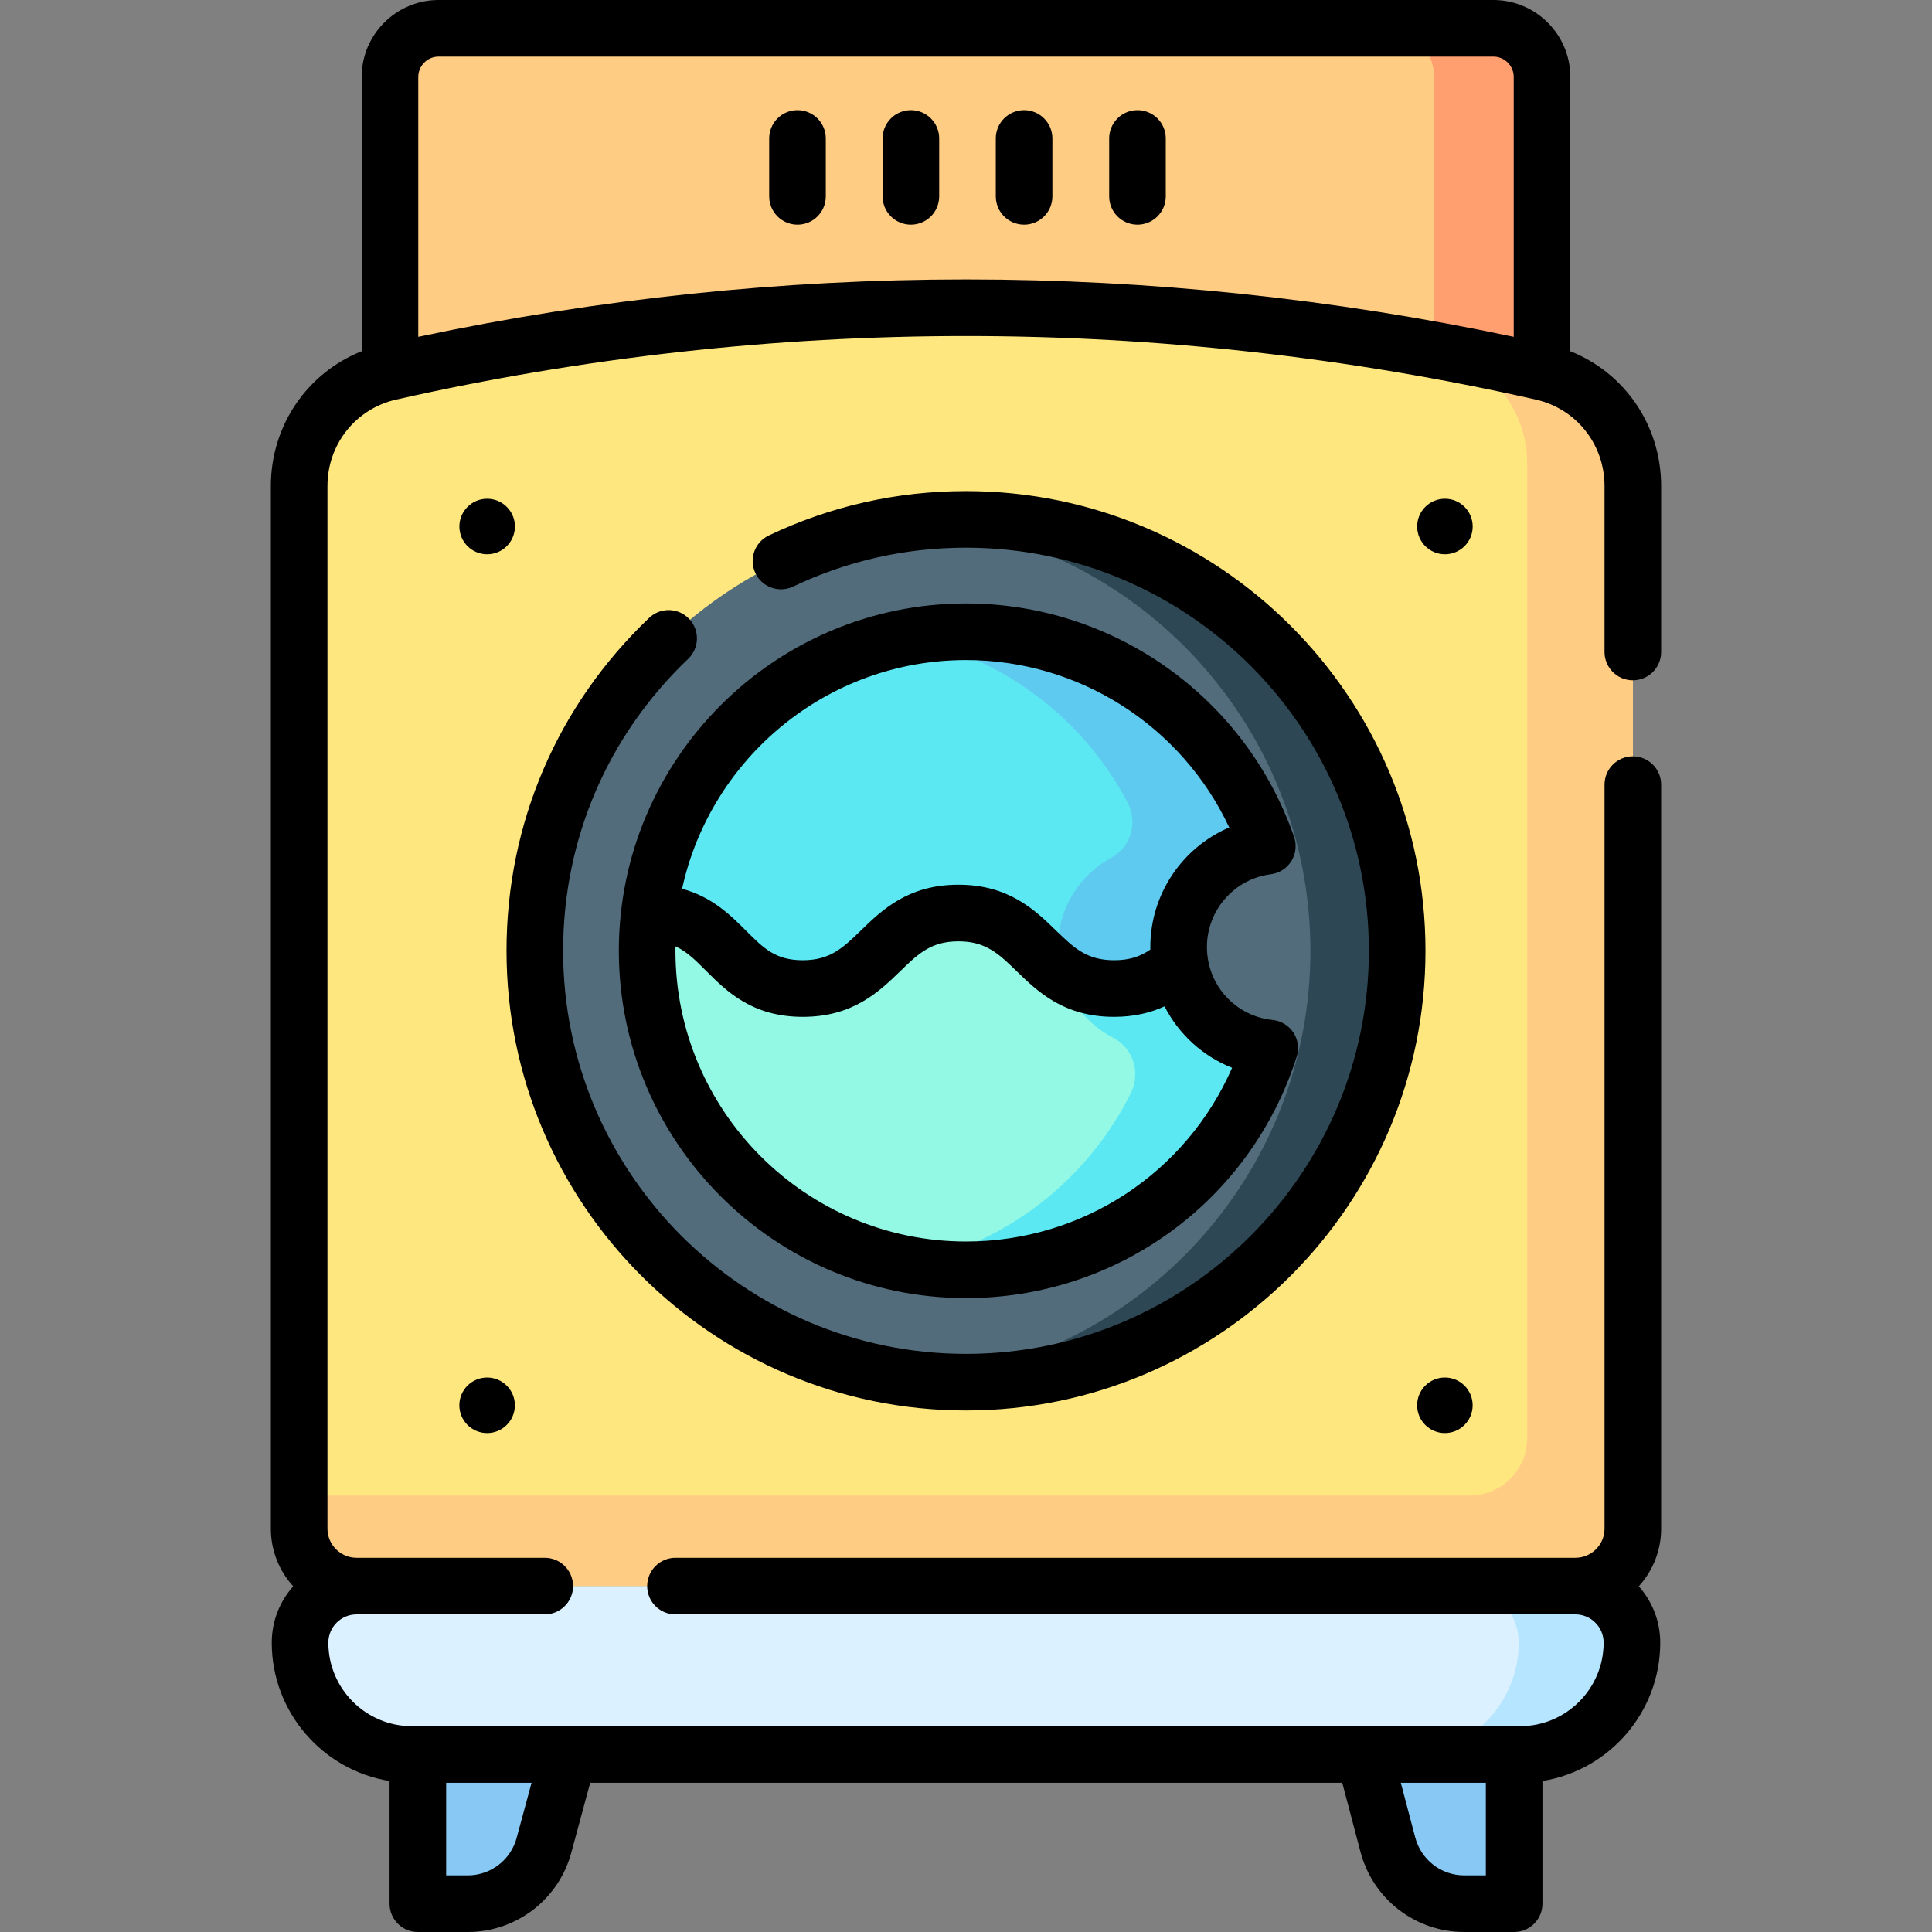 <svg id="Layer_1" enable-background="new 0 0 512 512" height="512" viewBox="0 0 512 512" width="512" xmlns="http://www.w3.org/2000/svg"><rect x="0" y="0" width="512" height="512" fill="#808080" stroke="none"/><g><g fill="#87c8f4"><path d="m150.673 464.976-6.423 23.721c-2.351 9.294-10.712 15.804-20.296 15.804h-13.216v-39.524h39.935z"/><path d="m361.495 464.976 6.261 23.721c2.351 9.294 10.712 15.804 20.296 15.804h13.216v-39.524h-39.773z"/></g><path d="m408.663 20.41v78.17h-305.32v-78.17c0-7.13 5.78-12.91 12.9-12.91h279.52c7.12 0 12.9 5.78 12.9 12.91z" fill="#ffcc83"/><path d="m408.663 20.41v78.17h-28.61v-78.17c0-7.13-5.78-12.91-12.91-12.91h28.62c7.12 0 12.9 5.78 12.9 12.91z" fill="#ff9e6e"/><path d="m432.723 128.81v276.289c0 8.41-6.82 15.23-15.22 15.23h-323c-8.4 0-15.22-6.82-15.22-15.23v-276.289c0-14.46 9.97-27.04 24.06-30.23 91.82-20.74 186.79-22.53 279.16-5.38 8.74 1.62 17.47 3.42 26.16 5.38 14.09 3.19 24.06 15.77 24.06 30.23z" fill="#ffe780"/><path d="m432.723 128.81v276.289c0 8.41-6.82 15.23-15.22 15.23h-323c-8.4 0-15.22-6.82-15.22-15.23v-8.77h310.22c8.4 0 15.22-6.82 15.22-15.23v-258.159c0-13.81-9.11-25.92-22.22-29.74 8.74 1.62 17.47 3.42 26.16 5.38 14.09 3.19 24.06 15.77 24.06 30.23z" fill="#ffcc83"/><g><path d="m370.273 252.03c0 63.1-51.16 114.26-114.27 114.26-3.88 0-7.72-.19-11.5-.57-57.71-5.77-102.77-54.47-102.77-113.69 0-59.23 45.06-107.93 102.77-113.7 3.78-.38 7.62-.57 11.5-.57 63.11 0 114.27 51.16 114.27 114.27z" fill="#526c7c"/><path d="m370.273 252.03c0 63.1-51.16 114.26-114.27 114.26-3.88 0-7.72-.19-11.5-.57 57.71-5.77 102.77-54.47 102.77-113.69 0-59.23-45.06-107.93-102.77-113.7 3.78-.38 7.62-.57 11.5-.57 63.11 0 114.27 51.16 114.27 114.27z" fill="#2e4754"/><path d="m336.503 277.82c-10.9 34.08-42.82 58.75-80.5 58.75-5.47 0-10.82-.52-15.99-1.52-39.02-7.47-68.51-41.8-68.51-83.02 0-3.39.2-6.73.59-10.01 4.32-36.67 32.09-66.15 67.9-73.02 5.18-1 10.54-1.52 16.01-1.52 36.96 0 68.38 23.75 79.85 56.82-13.25 1.68-23.5 13.01-23.5 26.73 0 1.2.08 2.39.23 3.55 1.62 12.29 11.52 21.97 23.92 23.24z" fill="#5ce8f2"/><path d="m336.503 277.82c-10.9 34.08-42.82 58.75-80.5 58.75-5.47 0-10.82-.52-15.99-1.52 26.22-5.02 48.12-22.17 59.68-45.39 2.66-5.33.61-11.93-4.69-14.65-8.7-4.47-14.65-13.53-14.65-23.98 0-10.27 5.75-19.2 14.19-23.75 5.16-2.78 7.04-9.32 4.32-14.51-11.76-22.39-33.26-38.87-58.87-43.77 5.18-1 10.54-1.52 16.01-1.52 36.96 0 68.38 23.75 79.85 56.82-13.25 1.68-23.5 13.01-23.5 26.73 0 1.2.08 2.39.23 3.55 1.62 12.29 11.52 21.97 23.92 23.24z" fill="#5ecaef"/><path d="m336.503 277.82c-10.9 34.08-42.82 58.75-80.5 58.75-5.47 0-10.82-.52-15.99-1.52-39.02-7.47-68.51-41.8-68.51-83.02 0-3.39.2-6.73.59-10.01 20.62 0 20.03 20.01 40.66 20.01 20.62 0 20.62-20.01 41.24-20.01 14.81 0 18.68 10.31 27.32 16.13 3.39 2.29 7.52 3.88 13.34 3.88 8.53 0 13.54-3.42 17.93-7.45 1.62 12.29 11.52 21.97 23.92 23.24z" fill="#93f9e5"/><path d="m336.503 277.82c-10.9 34.08-42.82 58.75-80.5 58.75-5.47 0-10.82-.52-15.99-1.52 26.22-5.02 48.12-22.17 59.68-45.39 2.66-5.33.61-11.93-4.69-14.65-6.65-3.42-11.69-9.51-13.69-16.86 3.39 2.29 7.52 3.88 13.34 3.88 8.53 0 13.54-3.42 17.93-7.45 1.62 12.29 11.52 21.97 23.92 23.24z" fill="#5ce8f2"/></g><path d="m430.903 435.34c0 16.11-12.86 29.22-28.88 29.62-.25.02-.5.02-.76.02h-293.69c-16.37 0-29.64-13.27-29.64-29.64 0-8.28 6.71-14.99 14.99-14.99h322.99c8.28 0 14.99 6.71 14.99 14.99z" fill="#dcf1ff"/><path d="m430.903 435.34c0 16.11-12.86 29.22-28.88 29.62h-29.17c16.36 0 29.63-13.27 29.63-29.64 0-8.02-6.3-14.57-14.22-14.97h27.65c8.28 0 14.99 6.71 14.99 14.99z" fill="#b6e5ff"/></g><g><path d="m432.717 180.287c4.143 0 7.5-3.358 7.5-7.5v-43.979c0-16.042-9.636-29.979-24.062-35.727v-72.676c0-11.251-9.15-20.405-20.398-20.405h-279.514c-11.248 0-20.398 9.154-20.398 20.405v72.675c-14.426 5.749-24.062 19.685-24.062 35.727v276.296c0 5.88 2.244 11.245 5.92 15.284-3.534 3.974-5.683 9.205-5.683 14.929 0 18.466 13.543 33.826 31.216 36.668v32.516c0 4.142 3.357 7.5 7.5 7.5h13.216c13.012 0 24.331-8.799 27.551-21.407l4.908-18.136h199.304l4.767 18.071c3.198 12.642 14.534 21.472 27.567 21.472h13.216c4.143 0 7.5-3.358 7.5-7.5v-32.515c17.673-2.842 31.216-18.203 31.216-36.668 0-5.724-2.149-10.955-5.683-14.929 3.676-4.039 5.92-9.405 5.92-15.284v-197.169c0-4.142-3.357-7.5-7.5-7.5s-7.5 3.358-7.5 7.5v197.168c0 4.26-3.463 7.726-7.719 7.726h-238.49c-4.143 0-7.5 3.358-7.5 7.5s3.357 7.5 7.5 7.5h238.489c4.126 0 7.482 3.359 7.482 7.487 0 12.208-9.929 22.14-22.132 22.14h-293.697c-12.203 0-22.132-9.932-22.132-22.14 0-4.128 3.356-7.487 7.482-7.487h49.865c4.143 0 7.5-3.358 7.5-7.5s-3.357-7.5-7.5-7.5h-49.864c-4.256 0-7.719-3.466-7.719-7.726v-276.296c0-11.065 7.49-20.485 18.215-22.908 49.475-11.177 100.278-16.845 151.002-16.845s101.527 5.667 151.003 16.845c10.724 2.423 18.214 11.843 18.214 22.908v43.979c0 4.143 3.357 7.501 7.5 7.501zm-38.952 292.17v24.543h-5.716c-6.157 0-11.514-4.174-13.044-10.225l-3.777-14.319h22.537zm-275.53 0h22.635l-3.863 14.272c-.011.04-.021.081-.032.121-1.511 5.977-6.867 10.15-13.024 10.15h-5.716zm282.92-383.192c-47.661-10.096-96.444-15.211-145.155-15.211s-97.495 5.115-145.155 15.211v-68.86c0-2.98 2.422-5.405 5.398-5.405h279.514c2.977 0 5.398 2.425 5.398 5.405z"/><path d="m211.344 29.187c-4.143 0-7.5 3.358-7.5 7.5v15.354c0 4.142 3.357 7.5 7.5 7.5s7.5-3.358 7.5-7.5v-15.354c0-4.142-3.358-7.5-7.5-7.5z"/><path d="m241.394 29.187c-4.143 0-7.5 3.358-7.5 7.5v15.354c0 4.142 3.357 7.5 7.5 7.5s7.5-3.358 7.5-7.5v-15.354c0-4.142-3.358-7.5-7.5-7.5z"/><path d="m271.394 29.187c-4.143 0-7.5 3.358-7.5 7.5v15.354c0 4.142 3.357 7.5 7.5 7.5s7.5-3.358 7.5-7.5v-15.354c0-4.142-3.358-7.5-7.5-7.5z"/><path d="m301.442 29.187c-4.143 0-7.5 3.358-7.5 7.5v15.354c0 4.142 3.357 7.5 7.5 7.5s7.5-3.358 7.5-7.5v-15.354c0-4.142-3.357-7.5-7.5-7.5z"/><path d="m256 373.79c67.143 0 121.768-54.65 121.768-121.823 0-67.174-54.625-121.824-121.768-121.824-18.284 0-35.866 3.957-52.26 11.761-3.74 1.781-5.328 6.256-3.548 9.996 1.781 3.741 6.259 5.327 9.995 3.548 14.363-6.838 29.777-10.305 45.813-10.305 58.872 0 106.768 47.921 106.768 106.824 0 58.902-47.896 106.823-106.768 106.823s-106.768-47.921-106.768-106.823c0-29.52 11.77-56.994 33.141-77.361 2.999-2.857 3.113-7.605.256-10.604-2.859-2.998-7.606-3.112-10.604-.255-24.371 23.226-37.793 54.557-37.793 88.22 0 67.173 54.625 121.823 121.768 121.823z"/><path d="m336.798 231.683c2.242-.285 4.236-1.565 5.429-3.486 1.191-1.921 1.453-4.276.713-6.412-12.833-37.001-47.771-61.862-86.939-61.862-50.73 0-92.002 41.291-92.002 92.043s41.271 92.044 92.001 92.044c40.181 0 75.4-25.704 87.64-63.962.688-2.152.37-4.501-.868-6.392-1.237-1.891-3.262-3.124-5.511-3.354-9.927-1.018-17.412-9.331-17.412-19.336 0-9.767 7.286-18.057 16.949-19.283zm-10.277 51.299c-12.172 27.83-39.591 46.028-70.521 46.028-42.459 0-77.002-34.562-77.002-77.043 0-.391.003-.78.009-1.169 2.968 1.339 5.243 3.611 8.11 6.476 5.441 5.435 12.213 12.199 25.629 12.199 13.352 0 20.279-6.721 25.846-12.122 4.72-4.579 8.129-7.888 15.4-7.888 7.272 0 10.684 3.309 15.403 7.888 5.567 5.4 12.495 12.122 25.849 12.122 5.401 0 9.77-1.136 13.367-2.779 3.76 7.359 10.097 13.196 17.91 16.288zm-21.672-32.016c0 .227.002.454.007.68-2.638 1.816-5.46 2.825-9.611 2.825-7.272 0-10.684-3.309-15.403-7.888-5.567-5.4-12.495-12.122-25.849-12.122-13.352 0-20.279 6.721-25.846 12.122-4.72 4.579-8.129 7.888-15.4 7.888-7.208 0-10.318-3.107-15.027-7.811-4.121-4.116-9.005-8.994-16.959-11.119 7.542-34.618 38.414-60.618 75.24-60.618 30.093 0 57.202 17.533 69.757 44.362-12.385 5.3-20.909 17.628-20.909 31.681z"/><path d="m129.1 146.888c4.063 0 7.358-3.294 7.358-7.358 0-4.063-3.294-7.358-7.358-7.358s-7.358 3.294-7.358 7.358 3.294 7.358 7.358 7.358z"/><path d="m382.92 132.171c-4.063 0-7.358 3.294-7.358 7.358s3.294 7.358 7.358 7.358 7.358-3.294 7.358-7.358-3.295-7.358-7.358-7.358z"/><path d="m129.09 379.776c4.063 0 7.358-3.294 7.358-7.358 0-4.063-3.294-7.358-7.358-7.358s-7.358 3.294-7.358 7.358 3.294 7.358 7.358 7.358z"/><path d="m382.91 379.775c4.063 0 7.358-3.294 7.358-7.358 0-4.063-3.294-7.358-7.358-7.358s-7.358 3.294-7.358 7.358 3.295 7.358 7.358 7.358z"/></g></svg>